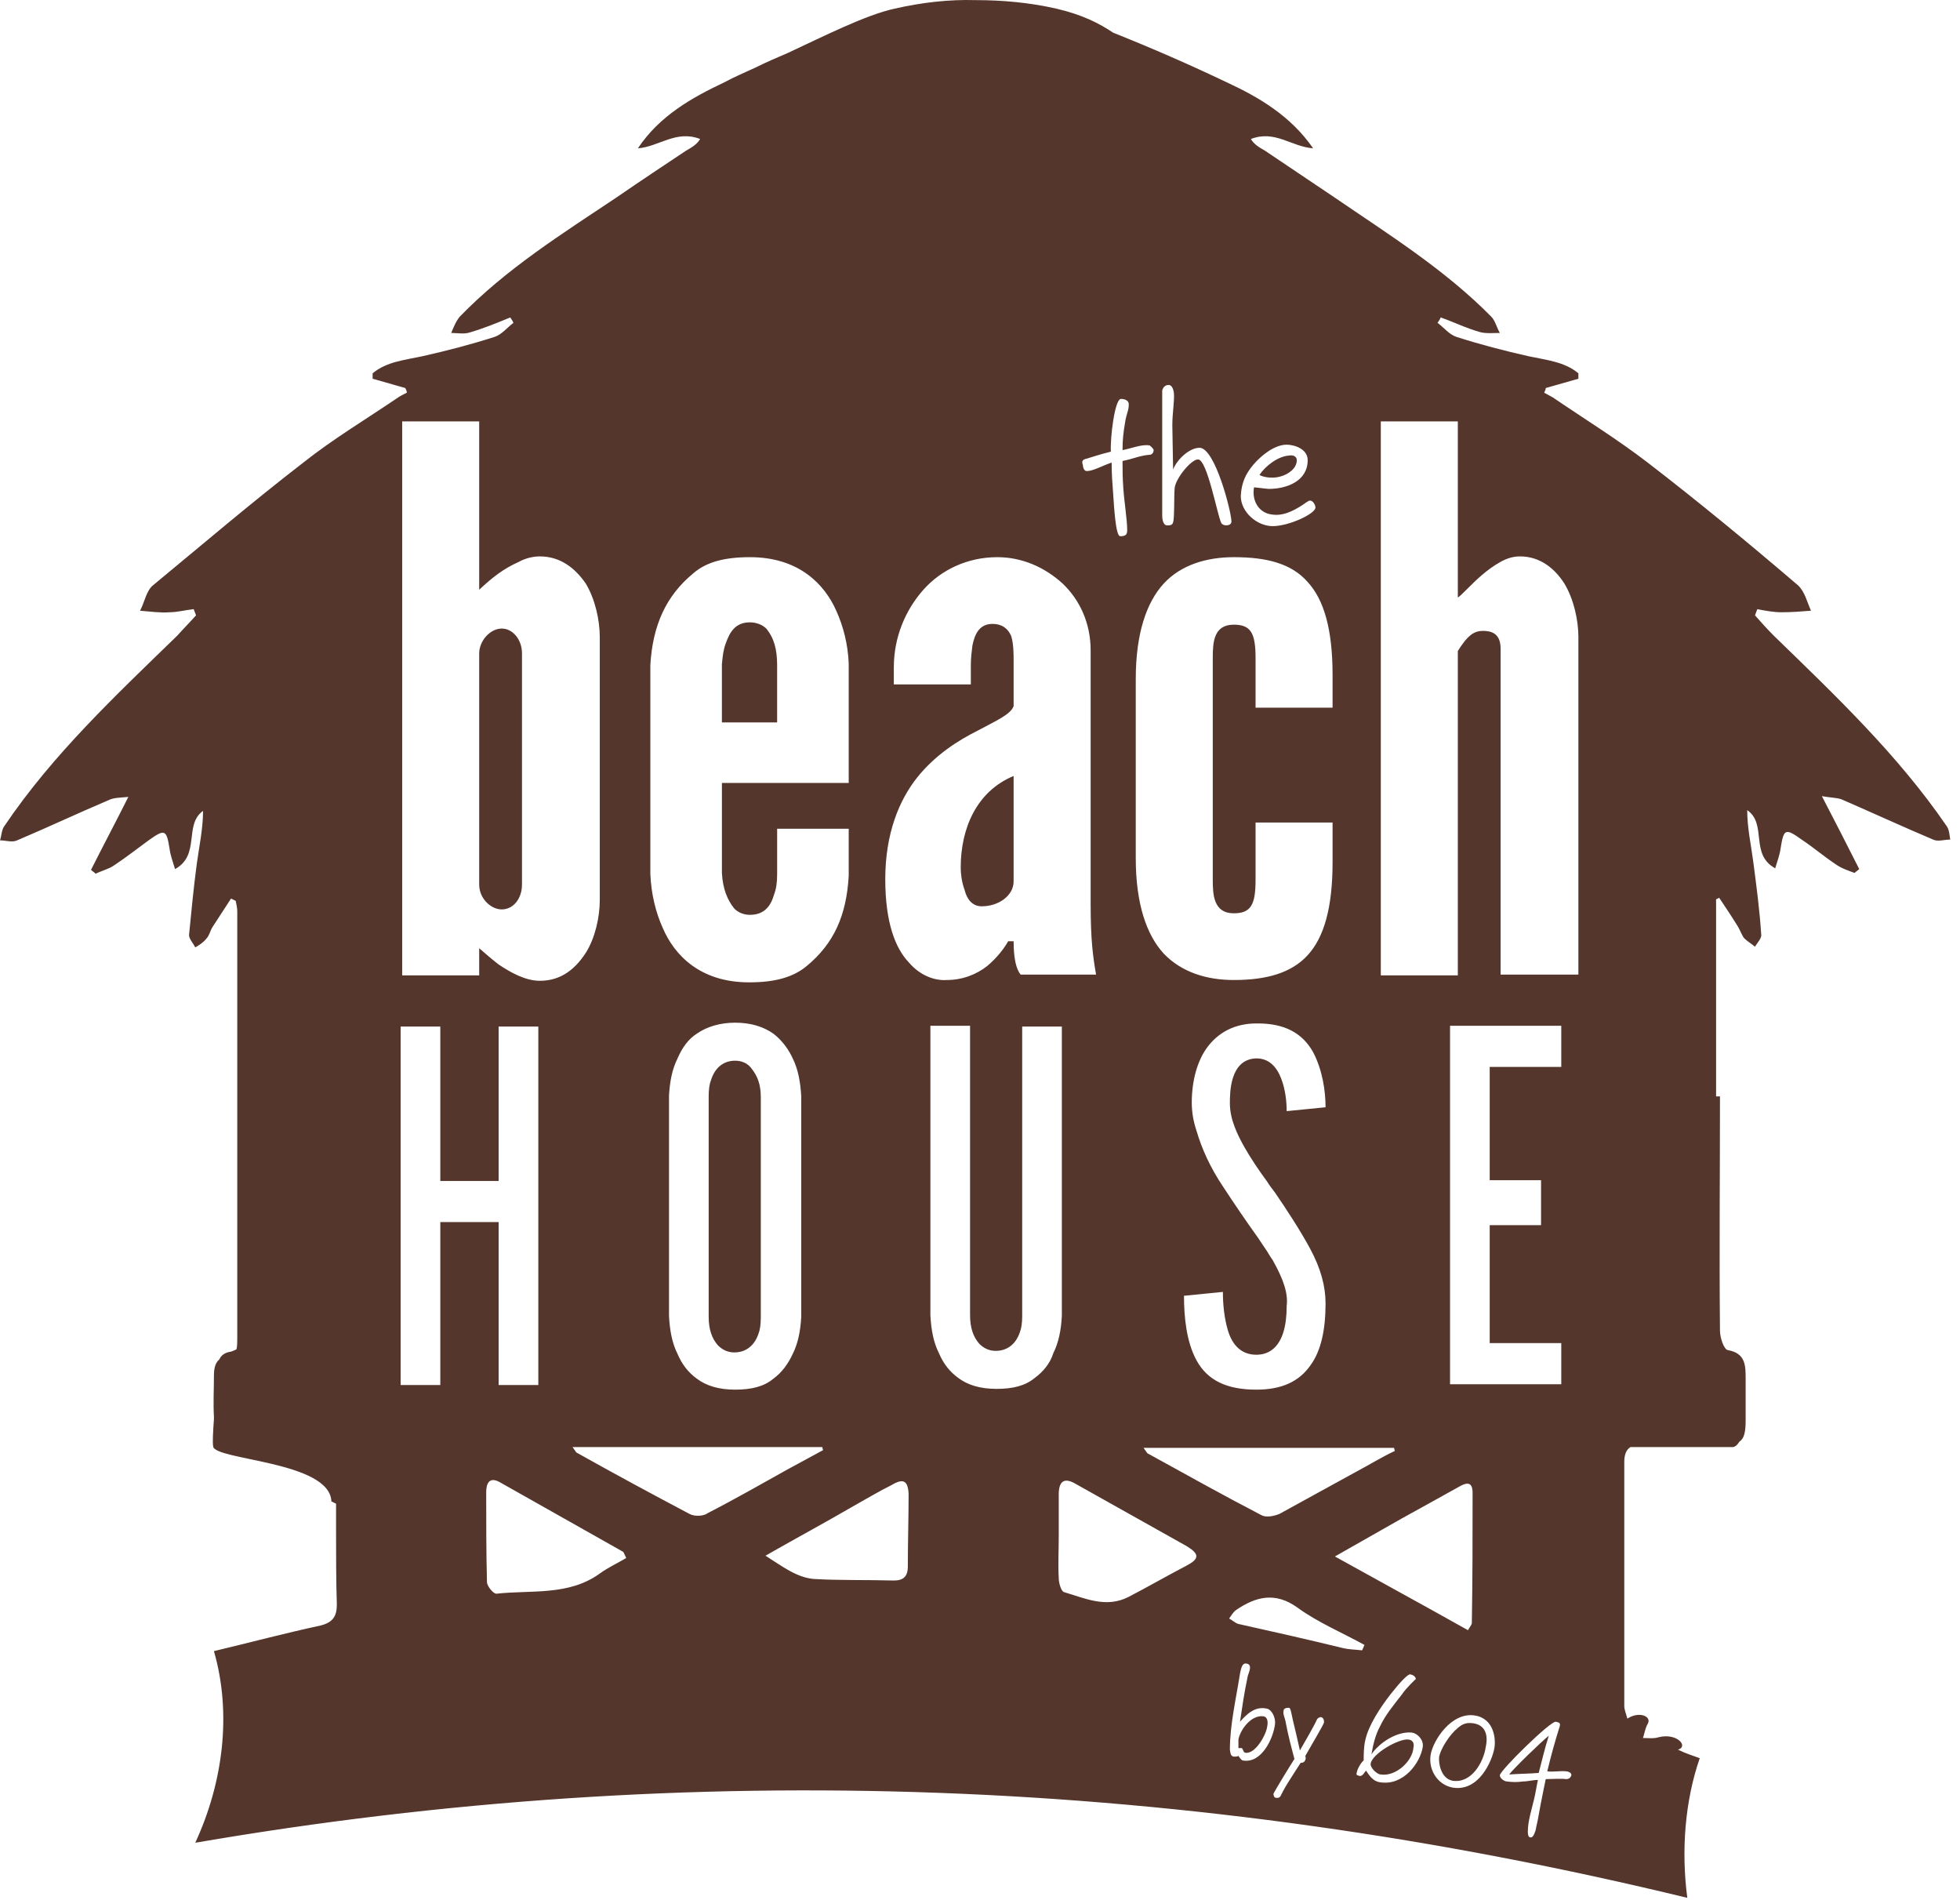 <svg width="130" height="126" viewBox="0 0 130 126" fill="none" xmlns="http://www.w3.org/2000/svg">
<path d="M65.114 60.1C66.249 60.1 67.229 59.38 67.229 58.454V51.457C64.753 52.486 63.721 54.956 63.721 57.528C63.721 57.888 63.772 58.454 63.979 59.02C64.133 59.638 64.495 60.1 65.114 60.1Z" fill="#54362C"/>
<path d="M83.792 113.814C82.966 113.711 82.244 114.74 82.141 115.357C82.141 115.409 82.141 115.769 82.141 115.923C82.192 115.923 82.295 115.923 82.347 115.923C82.45 115.923 82.45 116.232 82.605 116.232C83.276 116.335 83.998 114.997 84.05 114.483C84.101 114.225 84.101 113.865 83.792 113.814Z" fill="#54362C"/>
<path d="M33.279 60.306C34.053 60.306 34.621 59.586 34.621 58.66V43.328C34.621 42.402 34.002 41.682 33.279 41.682C32.506 41.682 31.783 42.505 31.783 43.328V58.66C31.783 59.586 32.557 60.306 33.279 60.306Z" fill="#54362C"/>
<path d="M97.725 114.277C97.312 114.225 97.054 114.277 96.693 114.585C96.125 115.048 95.558 115.974 95.454 116.489C95.403 116.901 95.558 117.93 96.331 118.084C97.57 118.29 98.395 116.901 98.55 115.82C98.653 115.357 98.705 114.431 97.725 114.277Z" fill="#54362C"/>
<path d="M84.928 31.598C85.496 31.443 86.012 31.032 86.012 30.517C86.012 30.26 85.754 30.157 85.496 30.209C84.773 30.26 83.948 30.878 83.535 31.495C83.793 31.649 84.412 31.752 84.928 31.598Z" fill="#54362C"/>
<path d="M100.098 117.672C100.82 117.621 101.439 117.621 102.058 117.569C102.265 116.797 102.471 115.871 102.729 115.1C102.265 115.46 100.356 117.312 100.098 117.672Z" fill="#54362C"/>
<path d="M129.094 54.75C125.844 50.017 121.716 46.106 117.64 42.145C117.227 41.733 116.814 41.27 116.402 40.807C116.453 40.653 116.505 40.55 116.556 40.395C117.072 40.498 117.64 40.601 118.156 40.601C118.827 40.601 119.497 40.55 120.117 40.498C119.859 39.932 119.704 39.212 119.239 38.8C115.989 36.022 112.687 33.295 109.281 30.672C107.269 29.128 105.102 27.79 102.987 26.35C102.78 26.247 102.625 26.144 102.419 26.041C102.471 25.938 102.522 25.835 102.522 25.732C103.245 25.527 103.967 25.321 104.689 25.115C104.689 25.012 104.689 24.858 104.689 24.755C103.76 23.983 102.574 23.88 101.387 23.623C99.787 23.263 98.188 22.851 96.589 22.337C96.124 22.182 95.763 21.719 95.35 21.411C95.402 21.308 95.505 21.205 95.557 21.05C96.434 21.359 97.259 21.771 98.188 22.028C98.601 22.131 99.065 22.079 99.478 22.079C99.272 21.719 99.168 21.256 98.91 20.999C95.815 17.861 92.1 15.546 88.488 13.076C86.94 12.047 85.444 11.018 83.896 9.989C83.535 9.783 83.174 9.577 82.967 9.217C84.567 8.6 85.65 9.732 87.095 9.835C85.599 7.674 83.483 6.439 81.368 5.461C78.891 4.278 76.414 3.198 73.835 2.169C72.906 1.551 71.822 0.985 70.068 0.574C68.262 0.162 66.456 0.008 64.702 0.008C62.948 -0.044 61.142 0.162 59.336 0.574C57.427 0.985 54.589 2.426 52.267 3.506C51.545 3.815 50.822 4.124 50.1 4.484C49.429 4.793 48.707 5.101 48.036 5.461C45.869 6.49 43.754 7.674 42.309 9.835C43.702 9.732 44.837 8.6 46.437 9.217C46.23 9.577 45.869 9.783 45.508 9.989C43.96 11.018 42.412 12.047 40.916 13.076C37.304 15.494 33.589 17.809 30.494 20.999C30.235 21.308 30.081 21.719 29.926 22.079C30.339 22.079 30.803 22.182 31.216 22.028C32.093 21.771 32.97 21.411 33.847 21.05C33.899 21.153 34.002 21.256 34.054 21.411C33.641 21.719 33.28 22.182 32.815 22.337C31.216 22.851 29.616 23.263 28.017 23.623C26.83 23.88 25.643 23.983 24.715 24.755C24.715 24.858 24.715 25.012 24.715 25.115C25.437 25.321 26.159 25.527 26.882 25.732C26.933 25.835 26.985 25.938 26.985 26.041C26.779 26.144 26.572 26.247 26.417 26.35C24.302 27.79 22.135 29.077 20.123 30.672C16.717 33.295 13.467 36.074 10.165 38.8C9.7 39.161 9.597 39.932 9.287 40.498C9.958 40.55 10.629 40.653 11.248 40.601C11.764 40.601 12.332 40.447 12.848 40.395C12.899 40.55 12.951 40.653 13.002 40.807C12.589 41.27 12.177 41.682 11.764 42.145C7.688 46.106 3.509 50.017 0.31 54.75C0.103 55.007 0.103 55.419 0 55.727C0.361 55.727 0.826 55.882 1.135 55.727C3.199 54.853 5.16 53.927 7.223 53.052C7.533 52.898 7.946 52.898 8.513 52.846C7.636 54.596 6.811 56.139 6.037 57.682C6.14 57.785 6.243 57.837 6.346 57.94C6.759 57.734 7.223 57.631 7.585 57.374C8.359 56.859 9.081 56.293 9.855 55.727C10.938 54.956 11.042 55.007 11.248 56.293C11.3 56.705 11.454 57.117 11.609 57.631C13.312 56.705 12.177 54.698 13.467 53.772C13.467 54.956 13.209 56.139 13.054 57.271C12.848 58.814 12.693 60.409 12.538 62.004C12.538 62.261 12.796 62.519 12.951 62.827C13.209 62.673 13.467 62.519 13.673 62.261C13.879 62.056 13.931 61.747 14.086 61.49C14.499 60.872 14.911 60.203 15.324 59.586L15.634 59.74C15.685 59.998 15.737 60.203 15.737 60.461C15.737 65.091 15.737 69.722 15.737 74.403C15.737 79.137 15.737 83.921 15.737 88.655C15.737 88.964 15.737 89.272 15.685 89.478C15.582 89.529 15.479 89.581 15.324 89.632C14.911 89.684 14.653 89.89 14.55 90.147C14.241 90.404 14.189 90.816 14.189 91.279C14.189 92.153 14.137 93.028 14.189 93.954C14.189 94.006 14.189 94.057 14.189 94.109C14.137 94.88 14.086 95.6 14.137 95.909C14.189 96.835 21.877 96.887 21.98 99.562C22.083 99.614 22.186 99.665 22.29 99.716C22.29 100.282 22.29 100.848 22.29 101.414C22.29 103.061 22.29 104.758 22.341 106.405C22.341 107.177 22.083 107.588 21.258 107.794C18.884 108.308 16.562 108.926 14.189 109.492C15.376 113.608 14.808 118.187 12.951 122.2C45.869 116.54 78.839 117.827 111.913 125.853C111.5 122.714 111.758 119.422 112.738 116.592C112.325 116.437 111.81 116.283 111.294 116.026C112.016 115.82 111.242 114.894 110.004 115.203C109.694 115.306 109.333 115.254 108.972 115.254C109.075 114.945 109.127 114.585 109.281 114.328C109.591 113.814 108.714 113.453 107.94 113.968C107.837 113.608 107.733 113.351 107.733 113.145C107.733 107.743 107.733 102.34 107.733 96.938C107.733 96.424 107.888 96.115 108.146 95.961H114.957C115.163 95.909 115.267 95.755 115.37 95.6C115.679 95.395 115.782 94.983 115.782 94.211C115.782 93.285 115.782 92.359 115.782 91.433C115.782 90.558 115.782 89.735 114.596 89.529C114.338 89.478 114.08 88.706 114.08 88.243C114.028 83.047 114.08 77.902 114.08 72.706C113.977 72.706 113.925 72.706 113.822 72.706C113.822 72.5 113.822 72.294 113.822 72.037C113.822 67.921 113.822 63.753 113.822 59.638L114.028 59.535C114.441 60.152 114.854 60.769 115.266 61.438C115.421 61.696 115.524 62.004 115.679 62.21C115.886 62.416 116.144 62.57 116.402 62.776C116.556 62.519 116.866 62.21 116.814 61.953C116.711 60.358 116.505 58.814 116.298 57.219C116.144 56.036 115.886 54.904 115.886 53.721C117.227 54.647 116.04 56.653 117.743 57.58C117.898 57.065 118.053 56.653 118.104 56.242C118.311 54.956 118.414 54.904 119.497 55.676C120.271 56.19 120.994 56.808 121.768 57.322C122.129 57.58 122.593 57.734 123.006 57.888C123.109 57.785 123.212 57.734 123.316 57.631C122.542 56.087 121.768 54.596 120.839 52.795C121.406 52.898 121.819 52.898 122.129 53.001C124.141 53.875 126.153 54.801 128.217 55.676C128.527 55.83 128.94 55.676 129.352 55.676C129.301 55.419 129.301 55.007 129.094 54.75ZM102.213 78.314V81.246H98.807V89.067H103.554V91.793H96.176V68.024H103.554V70.751H98.807V78.262H102.213V78.314ZM96.692 98.636C97.208 98.327 97.672 98.173 97.672 98.996C97.672 101.877 97.672 104.758 97.621 107.64C97.621 107.691 97.569 107.794 97.362 108.103C94.525 106.508 91.687 104.964 88.54 103.215C90.242 102.237 91.635 101.466 92.977 100.694C94.267 99.974 95.505 99.305 96.692 98.636ZM89.933 97.607C88.23 98.533 86.579 99.459 84.876 100.385C84.515 100.54 83.999 100.643 83.689 100.488C81.11 99.15 78.633 97.761 76.105 96.372C76.053 96.321 76.002 96.218 75.847 96.012H92.461L92.513 96.218C91.635 96.629 90.81 97.144 89.933 97.607ZM84.412 83.561C84.257 83.356 84.154 83.15 84.051 82.995C83.844 82.687 83.638 82.378 83.431 82.069C82.657 80.989 81.884 79.857 81.11 78.674C80.284 77.439 79.716 76.204 79.355 74.969C79.149 74.352 79.046 73.735 79.046 73.117C79.046 71.677 79.407 70.39 80.026 69.516C80.8 68.435 81.935 67.869 83.328 67.869H83.431C85.186 67.869 86.373 68.487 87.095 69.773C87.714 70.956 87.92 72.346 87.92 73.426L85.341 73.683C85.341 73.014 85.237 72.243 85.031 71.677C84.618 70.442 83.896 70.185 83.328 70.185C81.574 70.236 81.574 72.448 81.574 73.169C81.574 74.249 82.09 75.278 82.554 76.101C82.967 76.822 83.483 77.593 84.051 78.365C84.205 78.622 84.412 78.879 84.567 79.085C85.341 80.217 86.218 81.555 86.888 82.79C87.611 84.127 87.92 85.311 87.92 86.442C87.92 88.192 87.611 89.581 86.94 90.507C86.166 91.639 84.979 92.153 83.328 92.153C81.368 92.153 80.078 91.536 79.355 90.198C78.685 88.964 78.53 87.317 78.53 85.928L81.11 85.671C81.11 86.545 81.213 87.42 81.419 88.14C81.729 89.272 82.4 89.838 83.328 89.838C84.102 89.838 85.341 89.427 85.341 86.597C85.444 85.774 85.134 84.848 84.412 83.561ZM83.122 30.826C83.689 30.157 84.567 29.488 85.341 29.488C85.805 29.488 86.734 29.745 86.734 30.517C86.734 31.906 85.341 32.421 84.154 32.421C84.051 32.421 83.277 32.318 83.174 32.318C83.019 33.193 83.483 34.016 84.36 34.119C85.031 34.221 85.65 33.964 86.373 33.501C86.527 33.398 86.785 33.193 86.888 33.193C87.095 33.193 87.25 33.501 87.25 33.656C87.25 34.067 85.495 34.89 84.412 34.89C83.38 34.89 82.296 33.964 82.296 32.884C82.348 32.009 82.606 31.443 83.122 30.826ZM86.734 38.595C87.817 39.778 88.385 41.733 88.385 44.769V46.929H83.277V43.637C83.277 41.99 82.967 41.424 81.832 41.424C80.49 41.424 80.439 42.608 80.439 43.637V58.351C80.439 59.329 80.49 60.564 81.832 60.564C82.967 60.564 83.277 59.998 83.277 58.351V54.544H88.385V57.168C88.385 60.203 87.817 62.158 86.734 63.342C85.65 64.525 83.999 64.988 81.832 64.988C80.026 64.988 78.375 64.474 77.188 63.239C76.053 62.004 75.331 59.946 75.331 56.911V45.026C75.331 41.99 76.053 39.932 77.188 38.698C78.323 37.463 80.026 36.948 81.832 36.948C83.999 36.948 85.65 37.36 86.734 38.595ZM77.498 25.527C77.704 25.527 77.808 25.732 77.859 26.041C77.911 26.556 77.756 27.379 77.756 28.202L77.808 31.135C78.065 30.466 78.891 29.694 79.562 29.694C80.594 29.694 81.677 33.964 81.677 34.582C81.677 34.788 81.471 34.839 81.316 34.839C81.213 34.839 81.058 34.788 81.006 34.685C80.749 34.221 80.078 30.466 79.459 30.466C78.994 30.466 77.962 31.752 77.911 32.369C77.859 32.935 77.911 34.324 77.808 34.633C77.756 34.839 77.601 34.839 77.395 34.839C77.24 34.839 77.085 34.633 77.085 34.17C77.085 32.575 77.085 27.276 77.085 25.938C77.085 25.784 77.24 25.527 77.498 25.527ZM72.08 30.414C72.596 30.26 72.854 30.157 73.68 29.951C73.628 29.025 73.938 26.453 74.35 26.453C74.505 26.453 74.867 26.504 74.867 26.813C74.867 27.276 74.712 27.379 74.609 28.099C74.505 28.716 74.454 29.18 74.454 29.848C75.021 29.745 75.744 29.437 76.26 29.54C76.26 29.54 76.517 29.745 76.517 29.848C76.517 30.054 76.363 30.157 76.26 30.157C75.589 30.209 75.228 30.414 74.454 30.569C74.454 31.289 74.454 31.598 74.505 32.369C74.557 33.193 74.763 34.479 74.763 35.148C74.763 35.456 74.66 35.559 74.299 35.559C73.989 35.559 73.886 33.501 73.835 32.781C73.783 32.112 73.731 31.443 73.731 30.672C73.009 30.929 72.493 31.238 72.08 31.238C71.874 31.238 71.822 30.929 71.822 30.826C71.719 30.569 71.822 30.466 72.08 30.414ZM43.135 44.1C43.289 41.476 44.167 39.521 45.972 38.029C46.85 37.257 48.088 36.948 49.739 36.948C52.99 36.948 54.692 38.749 55.466 40.498C55.931 41.527 56.24 42.711 56.292 43.997V51.92H47.882V57.888C47.933 58.917 48.243 59.689 48.707 60.255C48.965 60.512 49.326 60.666 49.739 60.666C50.719 60.666 51.132 60.049 51.339 59.329C51.493 58.917 51.545 58.506 51.545 57.94V54.956H56.292V58.094C56.137 60.718 55.311 62.57 53.505 64.062C52.577 64.834 51.339 65.143 49.687 65.143C46.437 65.143 44.734 63.342 43.96 61.541C43.496 60.512 43.186 59.277 43.135 57.94V44.1V44.1ZM53.144 72.706V87.317C53.093 88.243 52.938 89.067 52.577 89.787C52.267 90.456 51.854 91.022 51.287 91.433C50.668 91.948 49.842 92.153 48.759 92.153C47.675 92.153 46.85 91.896 46.23 91.433C45.663 91.022 45.25 90.507 44.941 89.787C44.579 89.067 44.425 88.243 44.373 87.266V72.654C44.425 71.728 44.579 70.905 44.941 70.185C45.25 69.464 45.663 68.898 46.23 68.538C46.901 68.075 47.778 67.818 48.759 67.818C49.791 67.818 50.616 68.075 51.287 68.538C51.958 69.053 52.37 69.722 52.577 70.185C52.938 70.905 53.093 71.779 53.144 72.706ZM26.675 27.945H31.783V39.109C32.661 38.286 33.383 37.72 34.415 37.257C34.879 37 35.395 36.897 35.808 36.897C37.201 36.897 38.181 37.72 38.852 38.698C39.471 39.727 39.781 41.116 39.781 42.248V59.689C39.781 60.821 39.471 62.21 38.852 63.188C38.181 64.216 37.253 65.04 35.808 65.04C34.828 65.04 33.847 64.474 33.073 63.959C32.609 63.599 32.196 63.239 31.783 62.879V64.68H26.675V27.945ZM29.204 91.845H26.572V68.075H29.204V78.314H33.073V68.075H35.705V91.845H33.073V81.04H29.204V91.845ZM39.781 104.347C37.717 105.839 35.24 105.427 32.919 105.685C32.712 105.685 32.299 105.17 32.299 104.913C32.248 102.906 32.248 100.9 32.248 98.945C32.248 98.379 32.454 97.916 33.125 98.276C35.859 99.819 38.594 101.363 41.329 102.906C41.38 102.958 41.38 103.009 41.535 103.318C41.019 103.627 40.348 103.935 39.781 104.347ZM45.715 100.385C43.186 99.048 40.71 97.71 38.233 96.321C38.181 96.269 38.13 96.166 37.975 95.961H54.538C54.538 96.012 54.589 96.115 54.589 96.166C53.815 96.578 52.99 97.041 52.216 97.453C50.461 98.43 48.759 99.408 46.953 100.334C46.695 100.54 46.076 100.591 45.715 100.385ZM60.213 103.884C60.213 104.553 59.904 104.81 59.284 104.81C57.53 104.758 55.724 104.81 53.97 104.707C52.835 104.604 51.906 103.884 50.771 103.164C52.938 101.929 54.847 100.9 56.705 99.819C57.53 99.356 58.304 98.893 59.13 98.482C59.904 98.019 60.213 98.173 60.265 99.048C60.265 100.643 60.213 102.289 60.213 103.884ZM60.265 63.805C59.388 62.879 58.717 61.181 58.717 58.3C58.717 55.264 59.645 53.052 60.832 51.56C62.019 50.068 63.567 49.09 64.805 48.473C66.043 47.804 67.024 47.393 67.23 46.827V43.843C67.23 43.38 67.23 42.711 67.075 42.196C66.869 41.682 66.456 41.373 65.837 41.373C64.96 41.373 64.65 42.042 64.496 42.814C64.444 43.225 64.392 43.637 64.392 44.1V45.386H59.284V44.254C59.284 42.248 60.058 40.447 61.245 39.109C62.432 37.772 64.186 36.948 66.147 36.948C67.798 36.948 69.294 37.617 70.481 38.698C71.616 39.778 72.338 41.322 72.338 43.122V59.895C72.338 62.364 72.493 63.445 72.699 64.628H67.695C67.23 64.062 67.23 62.776 67.23 62.416H66.869C66.611 62.879 66.147 63.496 65.476 64.062C64.754 64.628 63.825 64.988 62.793 64.988C62.122 65.04 61.09 64.782 60.265 63.805ZM68.623 91.382C68.004 91.896 67.179 92.102 66.095 92.102C65.011 92.102 64.186 91.845 63.567 91.382C62.999 90.97 62.587 90.456 62.277 89.735C61.916 89.015 61.761 88.192 61.709 87.214V68.024H64.341V87.214C64.341 88.037 64.547 88.655 64.96 89.118C65.269 89.427 65.631 89.581 66.043 89.581C66.817 89.581 67.385 89.118 67.643 88.346C67.746 88.089 67.798 87.729 67.798 87.266V68.075H70.429V87.266C70.378 88.192 70.223 89.015 69.862 89.735C69.655 90.404 69.191 90.97 68.623 91.382ZM78.685 103.832C77.395 104.501 76.156 105.222 74.867 105.89C73.37 106.662 71.977 105.993 70.584 105.582C70.378 105.53 70.223 104.964 70.223 104.656C70.171 103.73 70.223 102.803 70.223 101.877C70.223 100.951 70.223 100.025 70.223 99.099C70.223 98.224 70.584 97.967 71.306 98.379C73.783 99.768 76.26 101.157 78.736 102.546C79.562 103.061 79.562 103.369 78.685 103.832ZM82.451 116.746C82.348 116.746 82.245 116.592 82.142 116.437C82.09 116.489 81.935 116.489 81.832 116.489C81.626 116.437 81.626 116.335 81.574 116.026C81.574 114.38 81.987 112.63 82.245 110.984C82.296 110.778 82.348 110.264 82.657 110.315C83.122 110.366 82.812 110.932 82.761 111.138C82.503 112.373 82.4 113.145 82.245 114.174C82.709 113.659 83.225 113.145 83.999 113.299C84.36 113.351 84.618 113.916 84.567 114.328C84.463 115.254 83.689 116.952 82.451 116.746ZM87.817 114.225C87.817 114.328 86.837 115.974 86.579 116.437C86.579 116.437 86.63 116.643 86.579 116.695C86.527 116.849 86.424 116.901 86.269 116.901C86.269 116.901 85.599 117.93 85.444 118.187C85.186 118.598 85.031 118.907 84.928 119.113C84.825 119.267 84.67 119.216 84.618 119.216C84.515 119.216 84.463 119.061 84.463 118.958C84.515 118.804 85.65 116.952 85.856 116.643C85.65 115.872 85.444 115.1 85.289 114.277C85.237 113.916 85.083 113.711 85.134 113.453C85.134 113.299 85.289 113.248 85.495 113.248C85.599 113.248 85.65 113.608 85.753 114.071C85.908 114.688 86.115 115.614 86.218 116.077C86.476 115.614 87.095 114.585 87.353 114.019C87.404 113.916 87.559 113.865 87.611 113.865C87.817 113.916 87.817 114.122 87.817 114.225ZM82.142 107.691C81.935 107.64 81.729 107.434 81.522 107.331C81.677 107.125 81.78 106.919 81.987 106.765C83.277 105.89 84.567 105.53 86.063 106.611C87.404 107.588 89.004 108.257 90.5 109.08C90.449 109.183 90.397 109.337 90.345 109.44C89.933 109.389 89.468 109.389 89.055 109.286C86.734 108.72 84.463 108.206 82.142 107.691ZM94.37 115.82C94.215 116.901 93.08 118.444 91.532 118.187C91.068 118.135 90.81 117.724 90.603 117.415C90.5 117.518 90.397 117.775 90.191 117.775C90.036 117.724 89.933 117.724 89.984 117.569C90.036 117.209 90.397 116.746 90.449 116.746C90.449 116.335 90.449 115.872 90.552 115.408C90.758 114.431 91.532 113.248 92.254 112.322C92.822 111.601 93.39 110.984 93.544 111.035C93.802 111.087 93.906 111.241 93.906 111.344C93.906 111.344 93.286 111.91 92.977 112.373C92.461 113.042 91.893 113.711 91.532 114.482C91.222 115.048 91.068 115.717 90.965 116.335C91.481 115.563 92.667 114.791 93.648 114.894C94.009 114.945 94.421 115.357 94.37 115.82ZM99.117 115.923C98.962 116.798 98.085 118.804 96.382 118.547C95.402 118.393 94.731 117.415 94.886 116.386C95.041 115.408 96.279 113.505 97.827 113.762C99.117 113.968 99.22 115.357 99.117 115.923ZM103.864 117.981C103.657 117.93 102.729 117.981 102.522 117.981C102.367 118.753 102.213 119.473 102.058 120.348C102.006 120.708 101.903 121.068 101.851 121.377C101.748 121.685 101.645 121.891 101.49 121.84C101.387 121.84 101.335 121.685 101.335 121.48C101.335 120.759 101.593 119.987 101.748 119.319C101.851 118.907 101.903 118.495 102.006 118.032C101.697 118.032 101.335 118.135 101.026 118.135C100.665 118.187 100.304 118.187 99.942 118.135C99.787 118.135 99.478 117.93 99.478 117.724C99.53 117.364 102.832 114.122 103.193 114.174C103.451 114.225 103.502 114.277 103.451 114.482C103.141 115.46 102.883 116.386 102.625 117.466C103.038 117.518 103.503 117.415 103.915 117.466C104.173 117.518 104.225 117.621 104.225 117.724C104.173 117.878 104.07 117.981 103.864 117.981ZM104.638 64.628H99.53V43.019C99.53 41.99 98.91 41.836 98.343 41.836C97.775 41.836 97.466 42.145 97.156 42.505C97.001 42.711 96.847 42.916 96.692 43.174V64.68H91.584V27.945H96.692V39.624C96.795 39.572 97.001 39.367 97.311 39.058C97.879 38.492 98.601 37.772 99.53 37.257C99.994 37 100.407 36.897 100.819 36.897C102.161 36.897 103.141 37.72 103.76 38.698C104.38 39.727 104.689 41.116 104.689 42.248V64.628H104.638Z" fill="#54362C"/>
<path d="M48.758 70.339C47.984 70.339 47.417 70.802 47.159 71.625C47.056 71.882 47.004 72.243 47.004 72.706V87.317C47.004 88.14 47.21 88.758 47.623 89.221C47.933 89.529 48.294 89.684 48.707 89.684C49.48 89.684 50.048 89.221 50.306 88.449C50.409 88.192 50.461 87.832 50.461 87.369V72.757C50.461 71.934 50.255 71.368 49.842 70.853C49.584 70.493 49.171 70.339 48.758 70.339Z" fill="#54362C"/>
<path d="M51.544 44.1C51.544 43.071 51.338 42.299 50.822 41.682C50.564 41.424 50.151 41.27 49.738 41.27C48.758 41.27 48.397 41.939 48.139 42.659C47.984 43.071 47.932 43.482 47.881 44.048V47.907H51.544V44.1Z" fill="#54362C"/>
<path d="M93.44 115.357C92.821 115.254 91.015 116.283 90.912 116.952C90.861 117.209 91.325 117.672 91.583 117.672C92.563 117.827 93.698 116.798 93.75 115.872C93.802 115.666 93.75 115.409 93.44 115.357Z" fill="#54362C"/>
</svg>
